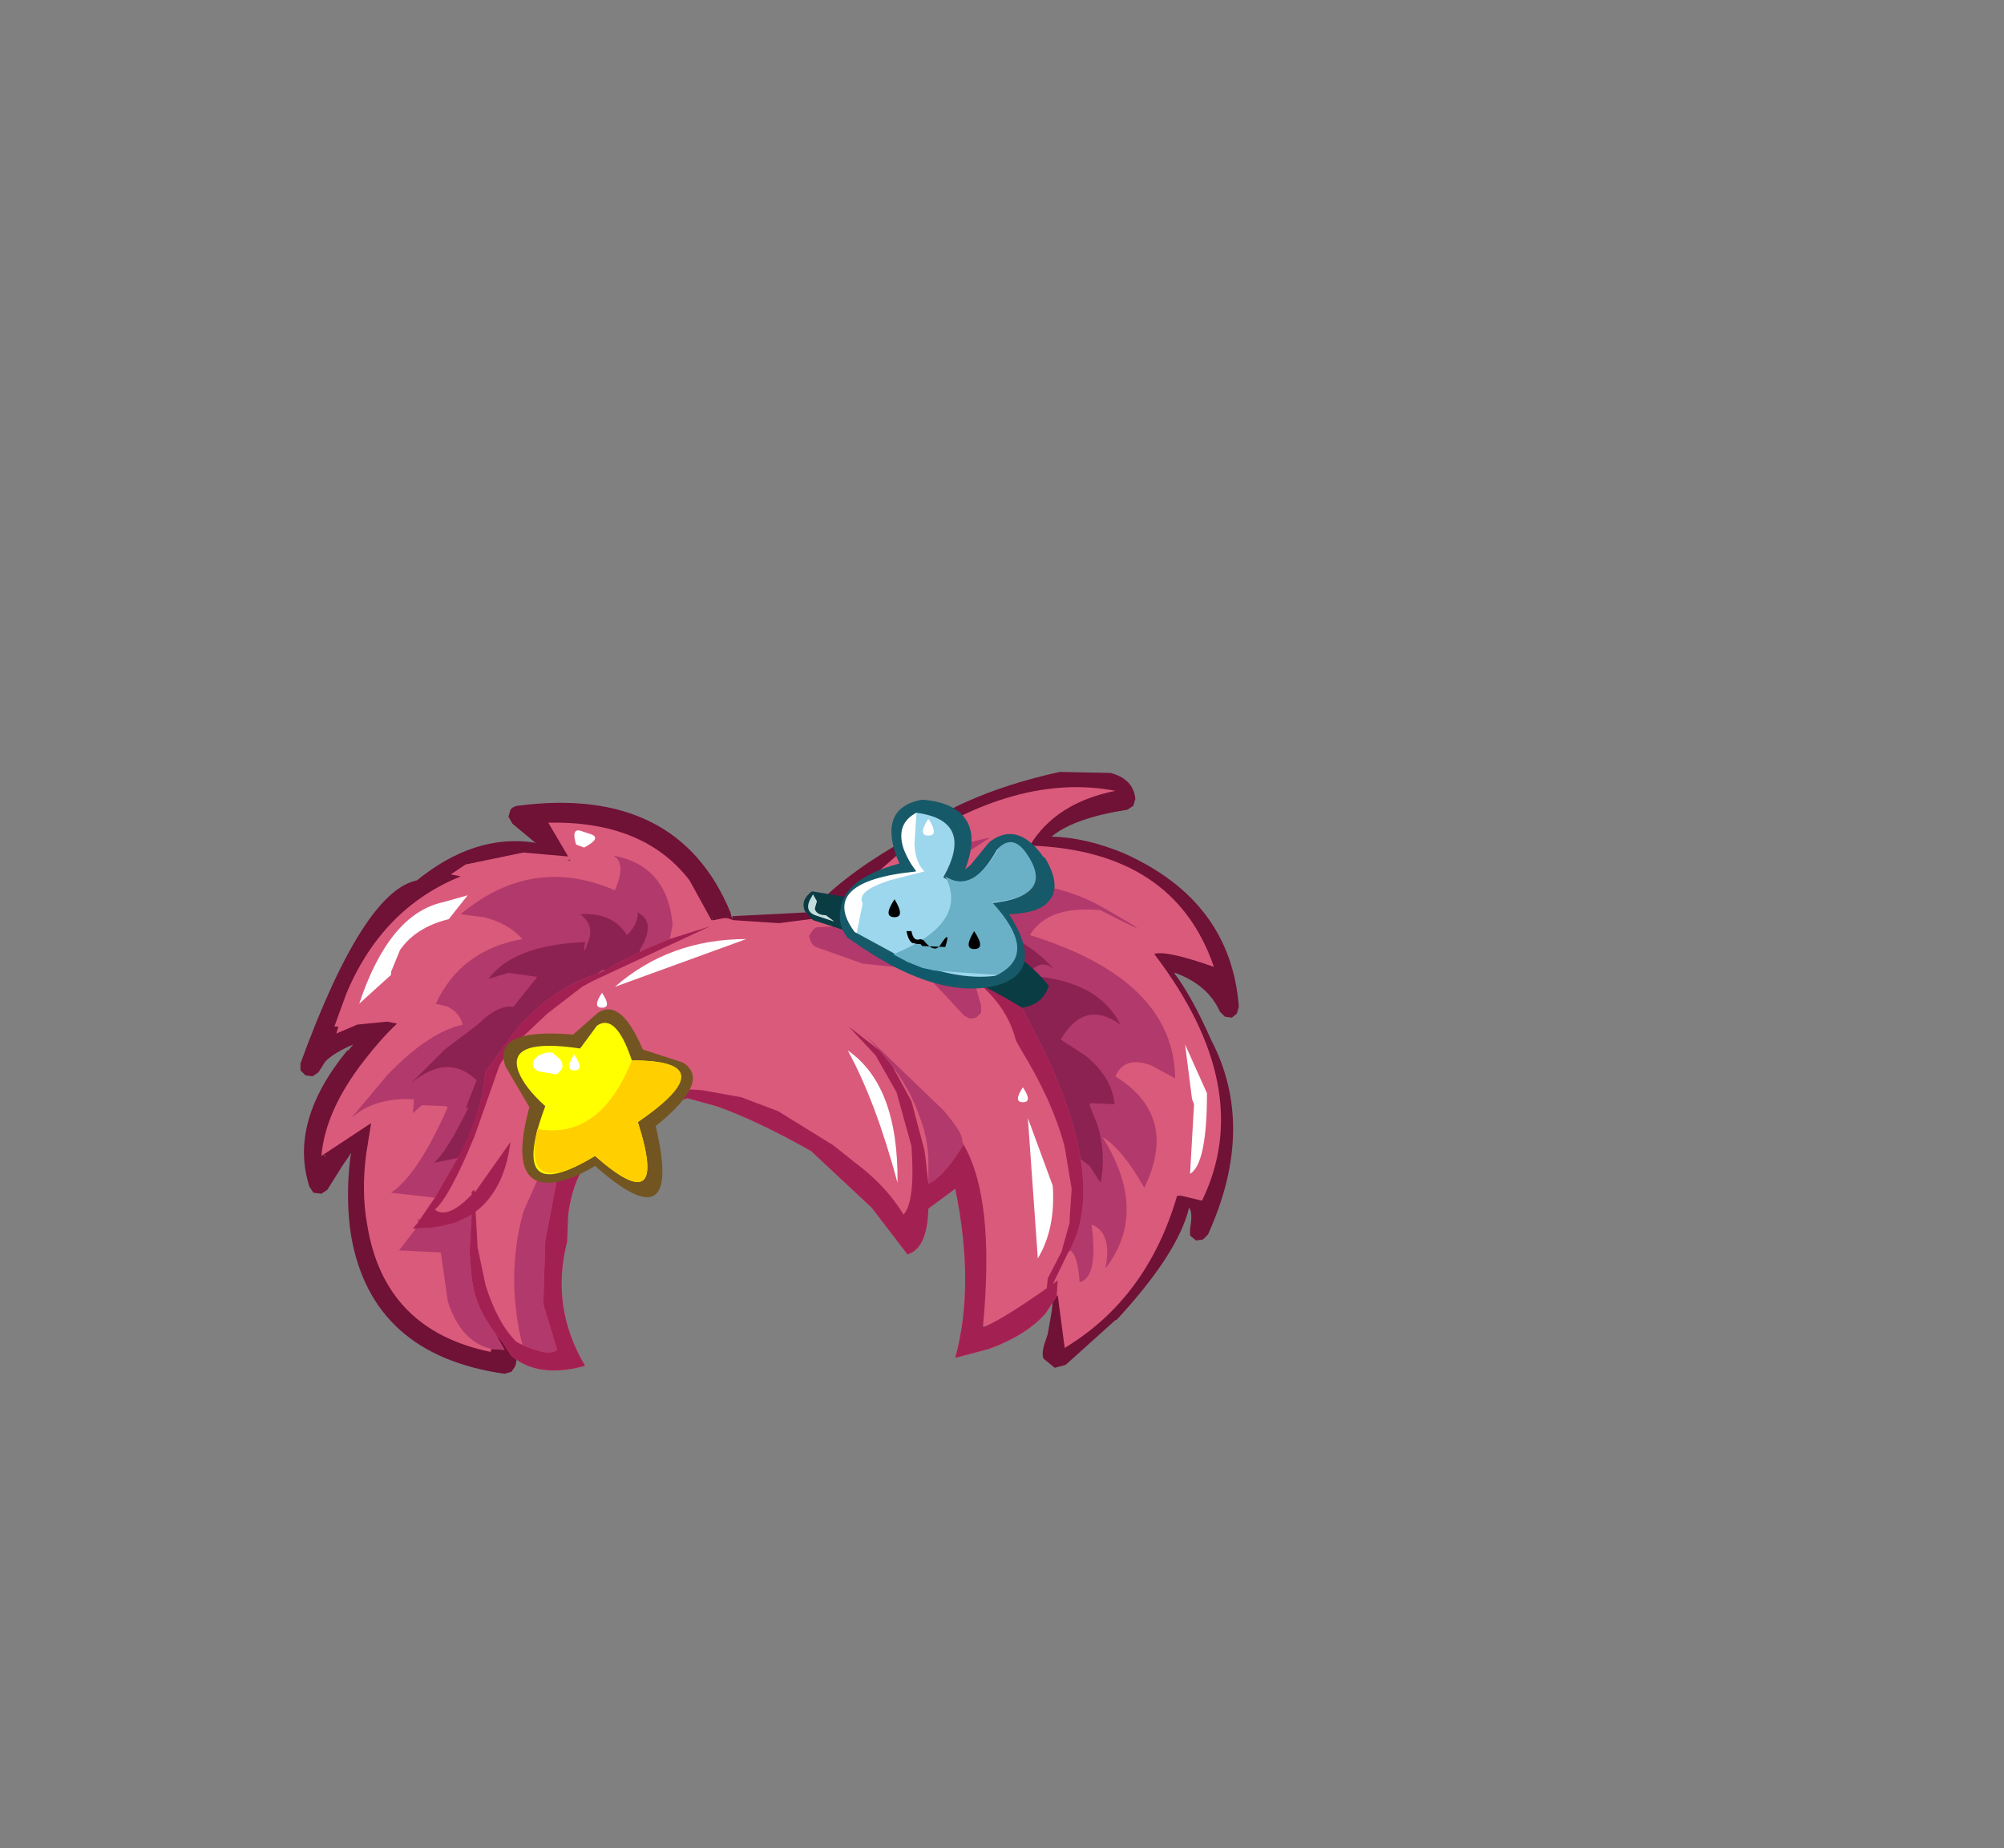<?xml version="1.0" encoding="UTF-8" standalone="no"?>
<svg xmlns:xlink="http://www.w3.org/1999/xlink" height="92.9px" width="100.7px" xmlns="http://www.w3.org/2000/svg">
  <rect width="100%" height="100%" fill="#808080" stroke="none"/>
  <g transform="matrix(1.0, 0.0, 0.0, 1.0, 38.65, 49.75)">
    <use height="30.25" transform="matrix(1.0, 0.0, 0.0, 1.0, -23.55, -10.95)" width="47.15" xlink:href="#sprite0"/>
    <use height="29.35" transform="matrix(1.0, 0.0, 0.0, 1.0, -22.5, -10.2)" width="45.2" xlink:href="#sprite1"/>
    <use height="25.9" transform="matrix(1.0, 0.0, 0.0, 1.0, -21.0, -7.65)" width="41.4" xlink:href="#sprite2"/>
    <use height="22.35" transform="matrix(1.0, 0.0, 0.0, 1.0, -17.9, -3.2)" width="33.7" xlink:href="#sprite3"/>
    <use height="15.2" transform="matrix(1.0, 0.0, 0.0, 1.0, -18.0, -5.5)" width="35.65" xlink:href="#sprite4"/>
    <use height="9.45" transform="matrix(1.0, 0.0, 0.0, 1.0, -13.35, 1.0)" width="9.5" xlink:href="#sprite5"/>
    <use height="8.0" transform="matrix(1.0, 0.0, 0.0, 1.0, -12.7, 1.65)" width="8.3" xlink:href="#sprite6"/>
    <use height="6.1" transform="matrix(1.0, 0.0, 0.0, 1.0, -11.8, 3.55)" width="7.4" xlink:href="#sprite7"/>
    <use height="1.1" transform="matrix(1.0, 0.0, 0.0, 1.0, -11.9, 3.15)" width="2.35" xlink:href="#sprite8"/>
    <use height="10.45" transform="matrix(1.0, 0.0, 0.0, 1.0, 1.75, -9.55)" width="12.6" xlink:href="#shape9"/>
    <use height="21.5" transform="matrix(1.0, 0.0, 0.0, 1.0, -20.6, -8.0)" width="42.6" xlink:href="#sprite9"/>
  </g>
  <defs>
    <g id="sprite0" transform="matrix(1.0, 0.0, 0.0, 1.0, -0.05, -0.1)">
      <use height="30.25" transform="matrix(1.0, 0.0, 0.0, 1.0, 0.05, 0.1)" width="47.15" xlink:href="#shape0"/>
    </g>
    <g id="shape0" transform="matrix(1.0, 0.0, 0.0, 1.0, -0.05, -0.1)">
      <path d="M1.25 19.35 L1.25 19.45 1.3 19.35 1.25 19.35 M20.75 7.5 L20.7 7.35 20.75 7.55 20.75 7.5 M40.75 0.15 Q41.9 0.45 42.0 1.45 L41.9 1.8 41.6 2.0 Q39.0 2.4 37.85 3.3 L37.8 3.35 Q39.55 3.4 41.45 4.2 46.8 6.6 47.2 11.9 L47.1 12.25 46.85 12.45 46.5 12.4 46.25 12.15 Q45.65 10.8 44.0 10.2 L43.95 10.2 Q44.85 11.4 45.8 13.55 48.1 17.95 45.65 23.35 L45.4 23.6 45.05 23.65 44.75 23.4 44.75 23.05 Q44.9 22.25 44.7 22.0 44.15 24.3 41.05 27.65 L41.0 27.65 38.5 29.9 37.95 30.05 37.4 29.6 Q37.25 29.35 37.5 28.65 L37.55 28.5 37.6 28.35 37.8 27.2 37.95 25.65 34.65 19.05 Q31.15 16.25 29.95 15.7 26.0 13.8 19.1 13.8 17.0 13.8 14.05 16.2 10.5 19.05 10.5 22.45 L10.6 26.4 10.3 28.65 Q11.15 28.7 10.85 29.95 L10.65 30.25 10.3 30.35 Q3.65 29.4 2.6 23.45 2.3 21.6 2.55 19.5 L2.6 19.25 2.15 19.9 1.4 21.1 1.1 21.3 0.7 21.25 0.5 20.95 Q-0.55 17.7 2.4 14.1 L2.45 14.1 2.7 13.8 Q1.75 14.2 1.3 14.65 L0.95 15.2 0.65 15.4 0.3 15.35 0.05 15.1 0.05 14.75 Q3.2 6.1 5.9 5.55 8.8 3.2 11.8 3.65 L11.9 3.7 10.7 2.7 10.5 2.35 10.6 2.0 Q10.7 1.85 10.95 1.8 19.0 0.75 21.65 7.15 L21.7 7.35 21.75 7.5 21.75 7.35 25.65 7.15 Q27.15 5.45 29.95 3.8 32.95 1.25 38.2 0.1 L38.25 0.1 40.75 0.15" fill="#701136" fill-rule="evenodd" stroke="none"/>
    </g>
    <g id="sprite1" transform="matrix(1.0, 0.0, 0.0, 1.0, 0.0, 0.0)">
      <use height="29.35" transform="matrix(1.0, 0.0, 0.0, 1.0, 0.0, 0.0)" width="45.2" xlink:href="#shape1"/>
    </g>
    <g id="shape1" transform="matrix(1.0, 0.0, 0.0, 1.0, 0.0, 0.0)">
      <path d="M33.25 27.05 L33.25 27.15 33.4 27.1 33.3 27.05 33.25 27.05 M11.8 18.6 L11.8 18.65 11.85 18.65 11.8 18.6 M12.35 3.7 L12.5 3.7 12.5 3.65 12.35 3.7 M44.85 9.05 Q42.45 8.2 41.85 8.4 47.0 15.15 44.25 20.8 L43.2 20.55 43.0 20.55 Q41.5 25.7 37.35 28.2 L37.0 25.55 36.95 25.6 36.4 26.45 Q35.45 27.55 33.55 28.25 L31.85 28.7 Q32.85 25.05 31.85 20.2 L30.5 21.2 Q30.45 23.2 29.45 23.5 L27.65 21.15 24.6 18.3 Q21.85 16.75 19.85 16.05 L18.4 15.65 Q15.75 16.4 14.2 17.85 L13.2 19.1 Q12.6 20.0 12.4 21.5 L12.35 22.85 Q11.5 26.15 13.25 29.1 10.9 29.75 9.55 28.6 L9.1 27.9 8.75 27.5 9.2 28.3 8.55 28.25 8.5 28.4 Q3.15 27.3 2.3 22.0 2.0 20.35 2.25 18.45 L2.5 16.9 0.0 18.55 Q0.2 16.25 2.15 13.75 3.0 12.65 3.8 11.9 L3.3 11.8 1.8 11.95 0.75 12.4 0.85 12.05 0.65 12.05 1.25 10.4 Q3.05 6.1 7.0 4.5 L6.5 4.4 7.25 3.9 10.15 3.3 12.4 3.5 11.4 1.8 Q16.2 1.7 18.5 4.7 L19.6 6.7 19.7 6.7 20.2 6.6 20.3 6.6 20.4 6.6 20.7 6.7 23.0 6.85 24.55 6.65 24.6 6.65 24.7 6.65 25.15 6.75 29.25 3.15 Q34.95 -0.75 39.9 0.2 36.9 0.8 35.6 2.95 42.85 3.2 44.85 9.05" fill="#da5a7b" fill-rule="evenodd" stroke="none"/>
    </g>
    <g id="sprite2" transform="matrix(1.0, 0.0, 0.0, 1.0, 0.0, 0.0)">
      <use height="25.9" transform="matrix(1.0, 0.0, 0.0, 1.0, 0.0, 0.0)" width="41.4" xlink:href="#shape2"/>
    </g>
    <g id="shape2" transform="matrix(1.0, 0.0, 0.0, 1.0, 0.0, 0.0)">
      <path d="M37.75 3.5 Q41.25 5.5 37.65 3.65 35.0 3.4 34.1 4.9 41.35 7.15 41.4 12.1 L40.2 11.45 Q38.85 10.95 38.4 12.0 41.6 14.0 39.85 17.6 38.75 15.65 37.75 15.05 40.1 18.8 37.9 21.65 38.25 19.85 37.2 19.45 37.55 22.1 36.6 22.35 36.5 20.9 36.1 20.75 37.1 18.9 36.65 16.15 36.15 12.9 33.6 8.4 32.4 7.2 31.0 6.35 L31.1 6.5 31.65 8.45 31.65 8.8 31.6 8.85 31.4 9.05 31.1 9.1 30.8 8.95 28.65 6.65 25.85 6.35 25.75 6.35 23.35 5.5 23.2 5.4 23.1 5.25 23.0 4.95 23.2 4.65 Q23.3 4.5 23.5 4.5 L25.75 4.4 27.15 2.55 Q29.15 0.55 32.1 0.0 L31.1 0.65 Q30.15 1.45 30.25 2.5 L32.7 2.25 Q35.55 2.25 37.75 3.5 M26.55 10.7 L25.75 9.85 29.75 13.7 Q30.7 14.8 30.7 15.2 L30.7 15.25 30.75 15.4 30.75 15.45 30.6 15.7 Q29.7 17.1 29.0 17.4 L29.0 16.15 Q28.95 15.0 28.55 14.0 28.1 12.7 27.2 11.5 L26.55 10.7 M9.75 20.25 L9.65 23.45 10.35 25.75 Q9.95 26.1 8.6 25.5 7.75 22.05 8.65 18.8 L9.85 16.1 10.3 16.1 10.5 16.35 9.75 20.25 M4.15 19.6 L4.45 19.55 5.25 19.35 5.9 19.05 6.05 18.95 5.95 20.8 6.0 21.5 Q6.05 23.0 6.75 24.2 L7.25 24.95 7.7 25.75 7.05 25.7 Q5.5 25.35 4.85 23.3 L4.5 20.85 2.4 20.75 3.25 19.65 4.15 19.6 M3.45 19.2 L3.35 19.35 3.35 19.15 3.45 19.2 M16.15 4.4 L16.0 5.1 14.8 5.6 14.5 5.75 13.2 6.4 12.6 6.75 12.35 6.85 Q10.3 7.45 8.4 9.5 L6.75 11.75 6.6 12.95 6.45 13.4 5.35 16.1 4.2 18.1 2.0 17.85 Q3.35 16.95 4.85 13.55 L4.75 13.5 3.55 13.45 3.1 13.85 3.15 13.15 Q1.15 13.05 0.0 14.1 L1.8 11.95 Q3.85 9.8 5.6 9.4 5.45 8.8 4.85 8.5 L4.25 8.35 Q5.5 5.65 8.6 5.1 7.9 4.3 6.65 4.0 L5.5 3.85 Q9.1 0.85 13.25 2.65 13.85 1.25 13.15 0.9 15.9 1.4 16.15 4.4" fill="#b2396b" fill-rule="evenodd" stroke="none"/>
    </g>
    <g id="sprite3" transform="matrix(1.0, 0.0, 0.0, 1.0, 0.0, 0.0)">
      <use height="22.35" transform="matrix(1.0, 0.0, 0.0, 1.0, 0.0, 0.0)" width="33.7" xlink:href="#shape3"/>
    </g>
    <g id="shape3" transform="matrix(1.0, 0.0, 0.0, 1.0, 0.0, 0.0)">
      <path d="M30.55 6.2 L30.3 5.75 Q29.85 3.95 28.15 2.65 L28.0 2.05 27.9 1.9 Q29.3 2.75 30.5 3.95 33.05 8.45 33.55 11.7 34.0 14.45 33.0 16.3 L32.9 16.45 32.15 18.0 32.4 17.8 32.35 18.6 31.8 19.45 Q30.85 20.55 28.95 21.25 L27.25 21.7 Q28.25 18.05 27.25 13.2 L25.9 14.2 Q25.85 16.2 24.85 16.5 L23.05 14.15 20.0 11.3 Q17.25 9.75 15.25 9.05 L13.8 8.65 Q11.15 9.4 9.6 10.85 L8.6 12.1 Q8.0 13.0 7.8 14.5 L7.75 15.85 Q6.9 19.15 8.65 22.1 6.3 22.75 4.95 21.6 L4.5 20.9 4.15 20.5 3.65 19.75 Q2.95 18.55 2.9 17.05 L2.85 16.35 2.95 14.5 2.8 14.6 2.15 14.9 1.35 15.1 1.05 15.15 0.15 15.2 0.0 15.2 0.25 14.9 0.35 14.75 1.1 13.65 2.25 11.65 3.35 8.95 3.5 8.5 3.65 7.3 5.3 5.05 Q7.2 3.0 9.25 2.4 L9.5 2.3 10.1 1.95 11.4 1.3 11.7 1.15 12.9 0.65 14.95 0.0 9.05 2.75 8.5 3.05 6.75 4.4 5.85 5.25 Q4.75 6.25 4.35 7.0 L3.1 10.55 Q1.85 13.6 1.1 14.25 1.75 14.75 2.95 13.5 L2.95 13.35 3.1 13.25 3.1 13.4 4.9 10.85 Q4.6 13.25 3.15 14.35 L3.25 16.15 3.65 18.05 Q4.25 19.95 5.2 20.9 L5.5 21.05 Q6.85 21.65 7.25 21.3 L6.55 19.0 6.65 15.8 7.4 11.9 Q7.65 12.15 7.8 11.9 L8.0 11.6 Q10.3 7.85 14.55 8.25 L16.5 8.6 18.35 9.3 21.1 11.0 22.05 11.75 22.1 11.8 Q23.75 13.0 24.65 14.5 25.25 13.85 25.05 11.05 L24.3 8.35 23.25 6.5 21.9 5.05 23.45 6.25 24.1 7.05 25.05 8.8 25.7 11.25 25.75 11.6 25.9 12.95 Q26.6 12.65 27.5 11.25 L27.65 11.0 27.65 10.95 Q29.25 13.65 28.65 20.05 L28.65 20.15 28.8 20.1 Q29.8 19.65 31.85 18.2 L31.9 17.7 32.6 16.35 32.65 16.15 33.0 14.9 33.0 14.7 33.1 13.2 32.75 11.1 Q32.15 8.8 30.55 6.2" fill="#a32152" fill-rule="evenodd" stroke="none"/>
    </g>
    <g id="sprite4" transform="matrix(1.0, 0.0, 0.0, 1.0, 0.0, 0.0)">
      <use height="15.2" transform="matrix(1.0, 0.0, 0.0, 1.0, 0.0, 0.0)" width="35.65" xlink:href="#shape4"/>
    </g>
    <g id="shape4" transform="matrix(1.0, 0.0, 0.0, 1.0, 0.0, 0.0)">
      <path d="M31.0 4.75 L31.15 4.8 Q34.55 5.05 35.65 7.25 33.85 5.95 32.65 8.0 L33.95 8.85 Q35.25 9.95 35.35 11.25 L34.15 11.2 34.1 11.3 34.5 12.3 Q34.95 13.8 34.65 15.2 L34.1 14.35 33.65 14.0 Q33.15 10.75 30.6 6.25 29.4 5.05 28.0 4.2 L27.95 4.15 26.85 3.1 26.65 3.0 24.05 2.35 24.45 1.5 Q25.25 0.2 26.1 0.0 L25.7 0.4 Q25.4 0.95 25.75 1.7 L26.9 1.3 29.25 1.2 28.75 1.35 Q28.15 1.6 27.85 2.25 L29.3 2.5 Q31.05 3.05 32.35 4.5 31.65 3.85 31.0 4.75 M10.85 2.75 Q11.4 2.25 11.4 1.6 L11.6 1.75 Q12.25 2.25 11.5 3.5 L11.5 3.55 11.5 3.6 10.2 4.25 9.8 4.5 9.6 4.5 9.35 4.7 Q7.3 5.3 5.4 7.35 L3.75 9.6 3.6 10.8 3.45 11.25 Q3.1 12.5 2.35 13.95 L1.15 14.2 Q1.8 13.65 2.9 11.4 L2.75 11.45 3.3 10.05 Q1.85 8.65 0.0 10.2 L1.7 8.5 3.35 7.25 Q4.35 6.25 5.15 6.35 L6.35 4.85 4.9 4.65 3.9 4.95 Q5.15 3.25 8.75 3.1 8.6 3.95 8.9 3.1 9.25 2.25 8.5 1.7 10.15 1.6 10.85 2.75" fill="#8c2252" fill-rule="evenodd" stroke="none"/>
    </g>
    <g id="sprite5" transform="matrix(1.0, 0.0, 0.0, 1.0, 0.0, 0.0)">
      <use height="9.45" transform="matrix(1.0, 0.0, 0.0, 1.0, 0.0, 0.0)" width="9.5" xlink:href="#shape5"/>
    </g>
    <g id="shape5" transform="matrix(1.0, 0.0, 0.0, 1.0, 0.0, 0.0)">
      <path d="M0.1 2.85 Q-0.6 0.9 3.5 1.25 L4.75 0.15 Q5.9 -0.6 7.0 2.0 L9.0 2.65 Q10.5 3.55 7.65 5.85 9.05 11.8 4.6 7.85 3.3 8.65 2.3 8.7 0.25 8.75 1.3 4.9 L0.1 2.85" fill="#735521" fill-rule="evenodd" stroke="none"/>
    </g>
    <g id="sprite6" transform="matrix(1.0, 0.0, 0.0, 1.0, 0.0, 0.0)">
      <use height="8.0" transform="matrix(1.0, 0.0, 0.0, 1.0, 0.0, 0.0)" width="8.3" xlink:href="#shape6"/>
    </g>
    <g id="shape6" transform="matrix(1.0, 0.0, 0.0, 1.0, 0.0, 0.0)">
      <path d="M4.05 0.15 Q5.0 -0.5 5.8 1.9 10.6 1.9 6.1 5.0 7.7 10.0 3.95 6.7 -0.5 9.4 1.45 4.2 0.4 3.25 0.1 2.45 -0.5 0.75 3.2 1.3 L4.05 0.15" fill="#ffff00" fill-rule="evenodd" stroke="none"/>
    </g>
    <g id="sprite7" transform="matrix(1.0, 0.0, 0.0, 1.0, 0.0, 0.0)">
      <use height="6.1" transform="matrix(1.0, 0.0, 0.0, 1.0, 0.0, 0.0)" width="7.4" xlink:href="#shape7"/>
    </g>
    <g id="shape7" transform="matrix(1.0, 0.0, 0.0, 1.0, 0.0, 0.0)">
      <path d="M5.2 3.1 Q6.8 8.1 3.05 4.8 -0.65 7.05 0.15 3.45 3.3 4.0 4.9 0.0 9.7 0.0 5.2 3.1" fill="#ffcf00" fill-rule="evenodd" stroke="none"/>
    </g>
    <g id="sprite8" transform="matrix(1.0, 0.0, 0.0, 1.0, 0.0, 0.0)">
      <use height="1.1" transform="matrix(1.0, 0.0, 0.0, 1.0, 0.0, 0.0)" width="2.35" xlink:href="#shape8"/>
    </g>
    <g id="shape8" transform="matrix(1.0, 0.0, 0.0, 1.0, 0.0, 0.0)">
      <path d="M1.0 0.0 L1.05 0.05 1.35 0.3 1.4 0.35 Q1.7 0.8 1.2 1.1 L0.3 0.95 Q-0.2 0.65 0.2 0.25 0.4 0.05 0.8 0.0 L1.0 0.0" fill="#ffffff" fill-rule="evenodd" stroke="none"/>
      <path d="M2.1 0.9 Q1.6 0.9 2.1 0.1 2.65 0.9 2.1 0.9" fill="#ffffff" fill-rule="evenodd" stroke="none"/>
    </g>
    <g id="shape9" transform="matrix(1.0, 0.0, 0.0, 1.0, -1.75, 9.55)">
      <path d="M14.05 -0.2 Q13.75 0.75 12.7 0.9 9.1 -1.35 2.2 -3.5 L1.8 -3.95 Q1.55 -4.5 2.15 -4.95 L6.9 -4.15 Q12.0 -2.8 14.05 -0.2" fill="#0a3c44" fill-rule="evenodd" stroke="none"/>
      <path d="M7.7 -9.2 Q10.75 -8.9 9.3 -5.75 L9.5 -5.6 Q9.85 -5.5 10.4 -6.05 L11.3 -7.15 Q12.45 -7.95 13.5 -6.45 15.0 -4.05 11.3 -4.2 13.75 -1.05 11.05 -0.55 8.2 0.0 4.25 -2.85 3.8 -3.4 3.95 -4.05 4.2 -5.4 7.1 -6.1 L6.55 -7.5 Q6.3 -8.9 7.7 -9.2" fill="#1b5968" fill-rule="evenodd" stroke="none"/>
      <path d="M6.95 -7.55 Q7.05 -6.9 7.45 -6.3 L7.5 -6.05 7.4 -5.85 7.2 -5.7 Q4.6 -5.1 4.35 -3.95 4.25 -3.5 4.55 -3.1 8.25 -0.45 11.0 -0.9 12.0 -1.1 12.1 -1.75 12.1 -2.55 11.0 -3.95 10.9 -4.1 10.95 -4.2 L11.05 -4.45 Q11.15 -4.6 11.35 -4.55 12.95 -4.5 13.45 -4.95 13.75 -5.35 13.2 -6.25 12.4 -7.35 11.6 -6.9 L10.7 -5.8 10.7 -5.75 Q9.9 -5.05 9.4 -5.25 L9.25 -5.3 9.05 -5.45 8.95 -5.65 8.95 -5.9 Q9.6 -7.3 9.3 -8.0 8.95 -8.7 7.75 -8.8 6.75 -8.6 6.95 -7.55 M7.75 -9.55 Q9.5 -9.4 10.0 -8.35 10.4 -7.5 9.85 -6.05 L10.15 -6.3 10.1 -6.25 11.0 -7.35 11.1 -7.45 Q12.5 -8.5 13.8 -6.65 L13.85 -6.65 Q14.75 -5.15 14.0 -4.4 13.5 -3.85 12.05 -3.8 12.9 -2.5 12.85 -1.65 12.8 -0.5 11.15 -0.15 8.15 0.4 4.05 -2.55 L3.95 -2.6 Q3.4 -3.3 3.6 -4.1 3.8 -5.6 6.55 -6.35 6.3 -6.85 6.2 -7.4 5.85 -9.2 7.65 -9.55 L7.75 -9.55" fill="#165968" fill-rule="evenodd" stroke="none"/>
      <path d="M6.7 -1.6 L4.4 -2.85 Q3.2 -4.45 5.2 -5.35 L7.4 -5.95 Q6.55 -7.55 6.9 -8.4 L7.4 -8.9 Q10.35 -8.5 8.75 -5.65 10.15 -4.7 11.45 -7.05 12.15 -7.7 12.8 -6.8 14.35 -4.65 11.1 -4.35 13.5 -1.7 11.35 -0.7 9.35 -0.45 6.7 -1.6" fill="#9dd7ed" fill-rule="evenodd" stroke="none"/>
      <path d="M6.4 -1.85 Q10.05 -3.4 8.85 -5.7 10.25 -4.8 11.55 -7.15 12.25 -7.8 12.9 -6.9 14.45 -4.7 11.2 -4.4 13.6 -1.8 11.45 -0.75 L7.75 -1.0 Q5.4 -1.45 6.4 -1.85" fill="#6ab0c6" fill-rule="evenodd" stroke="none"/>
      <path d="M10.3 -2.05 Q9.75 -2.05 10.3 -2.95 10.9 -2.05 10.3 -2.05" fill="#000000" fill-rule="evenodd" stroke="none"/>
      <path d="M6.3 -3.65 Q5.7 -3.65 6.3 -4.55 6.85 -3.65 6.3 -3.65" fill="#000000" fill-rule="evenodd" stroke="none"/>
      <path d="M7.45 -2.3 L7.2 -2.35 Q7.0 -2.45 6.9 -2.95 L7.15 -2.95 Q7.25 -2.4 7.6 -2.55 L7.75 -2.5 Q8.3 -1.8 8.6 -2.25 9.15 -3.1 8.85 -2.15 L7.7 -2.2 7.6 -2.3 7.45 -2.3" fill="#000000" fill-rule="evenodd" stroke="none"/>
      <path d="M7.4 -8.9 L7.3 -7.3 Q7.35 -6.4 7.8 -5.95 L6.05 -5.5 Q4.35 -4.95 4.7 -4.35 L4.4 -2.85 4.3 -2.9 Q2.4 -5.45 7.4 -5.95 7.0 -6.45 6.75 -7.1 6.35 -8.35 7.4 -8.9" fill="#ffffff" fill-rule="evenodd" stroke="none"/>
      <path d="M8.0 -7.75 Q7.45 -7.75 8.0 -8.6 8.55 -7.75 8.0 -7.75" fill="#ffffff" fill-rule="evenodd" stroke="none"/>
      <path d="M5.85 -1.75 L6.05 -1.85 6.2 -1.8 6.95 -1.4 7.7 -1.1 9.3 -0.75 9.45 -0.65 9.5 -0.45 9.4 -0.3 9.2 -0.25 7.55 -0.65 7.5 -0.65 6.75 -0.95 6.8 -0.95 Q6.15 -1.2 5.9 -1.4 L5.8 -1.55 5.85 -1.75" fill="#10596b" fill-rule="evenodd" stroke="none"/>
      <path d="M2.85 -3.75 L3.25 -3.45 3.2 -3.45 2.3 -3.75 Q1.7 -4.0 2.15 -4.7 L2.2 -4.8 2.4 -4.45 2.3 -4.1 2.3 -4.05 Q2.4 -3.75 2.85 -3.75" fill="#c3dddd" fill-rule="evenodd" stroke="none"/>
    </g>
    <g id="sprite9" transform="matrix(1.0, 0.0, 0.0, 1.0, 0.0, 0.0)">
      <use height="21.5" transform="matrix(1.0, 0.0, 0.0, 1.0, 0.0, 0.0)" width="42.6" xlink:href="#shape10"/>
    </g>
    <g id="shape10" transform="matrix(1.0, 0.0, 0.0, 1.0, 0.0, 0.0)">
      <path d="M4.2 3.6 L5.45 3.25 4.5 4.45 Q2.85 4.85 2.05 6.0 L1.6 7.1 1.6 7.25 0.0 8.7 Q1.5 4.2 4.2 3.6" fill="#ffffff" fill-rule="evenodd" stroke="none"/>
      <path d="M19.45 5.45 L12.85 7.85 Q15.6 5.45 19.45 5.45" fill="#ffffff" fill-rule="evenodd" stroke="none"/>
      <path d="M33.6 14.45 L34.85 17.85 Q35.0 20.0 34.1 21.5 L33.6 14.45" fill="#ffffff" fill-rule="evenodd" stroke="none"/>
      <path d="M41.5 10.75 L42.6 13.2 Q42.6 16.75 41.75 17.25 L41.95 13.75 41.85 13.5 41.5 10.75" fill="#ffffff" fill-rule="evenodd" stroke="none"/>
      <path d="M11.1 0.0 L11.7 0.2 Q12.15 0.4 11.3 0.85 L10.9 0.7 Q10.65 -0.1 11.1 0.0" fill="#ffffff" fill-rule="evenodd" stroke="none"/>
      <path d="M12.2 8.9 Q11.7 8.9 12.2 8.15 12.7 8.9 12.2 8.9" fill="#ffffff" fill-rule="evenodd" stroke="none"/>
      <path d="M33.35 13.65 Q32.85 13.65 33.35 12.9 33.85 13.65 33.35 13.65" fill="#ffffff" fill-rule="evenodd" stroke="none"/>
      <path d="M24.55 11.05 Q27.1 12.8 27.05 17.7 25.95 13.6 24.55 11.05" fill="#ffffff" fill-rule="evenodd" stroke="none"/>
    </g>
  </defs>
</svg>
